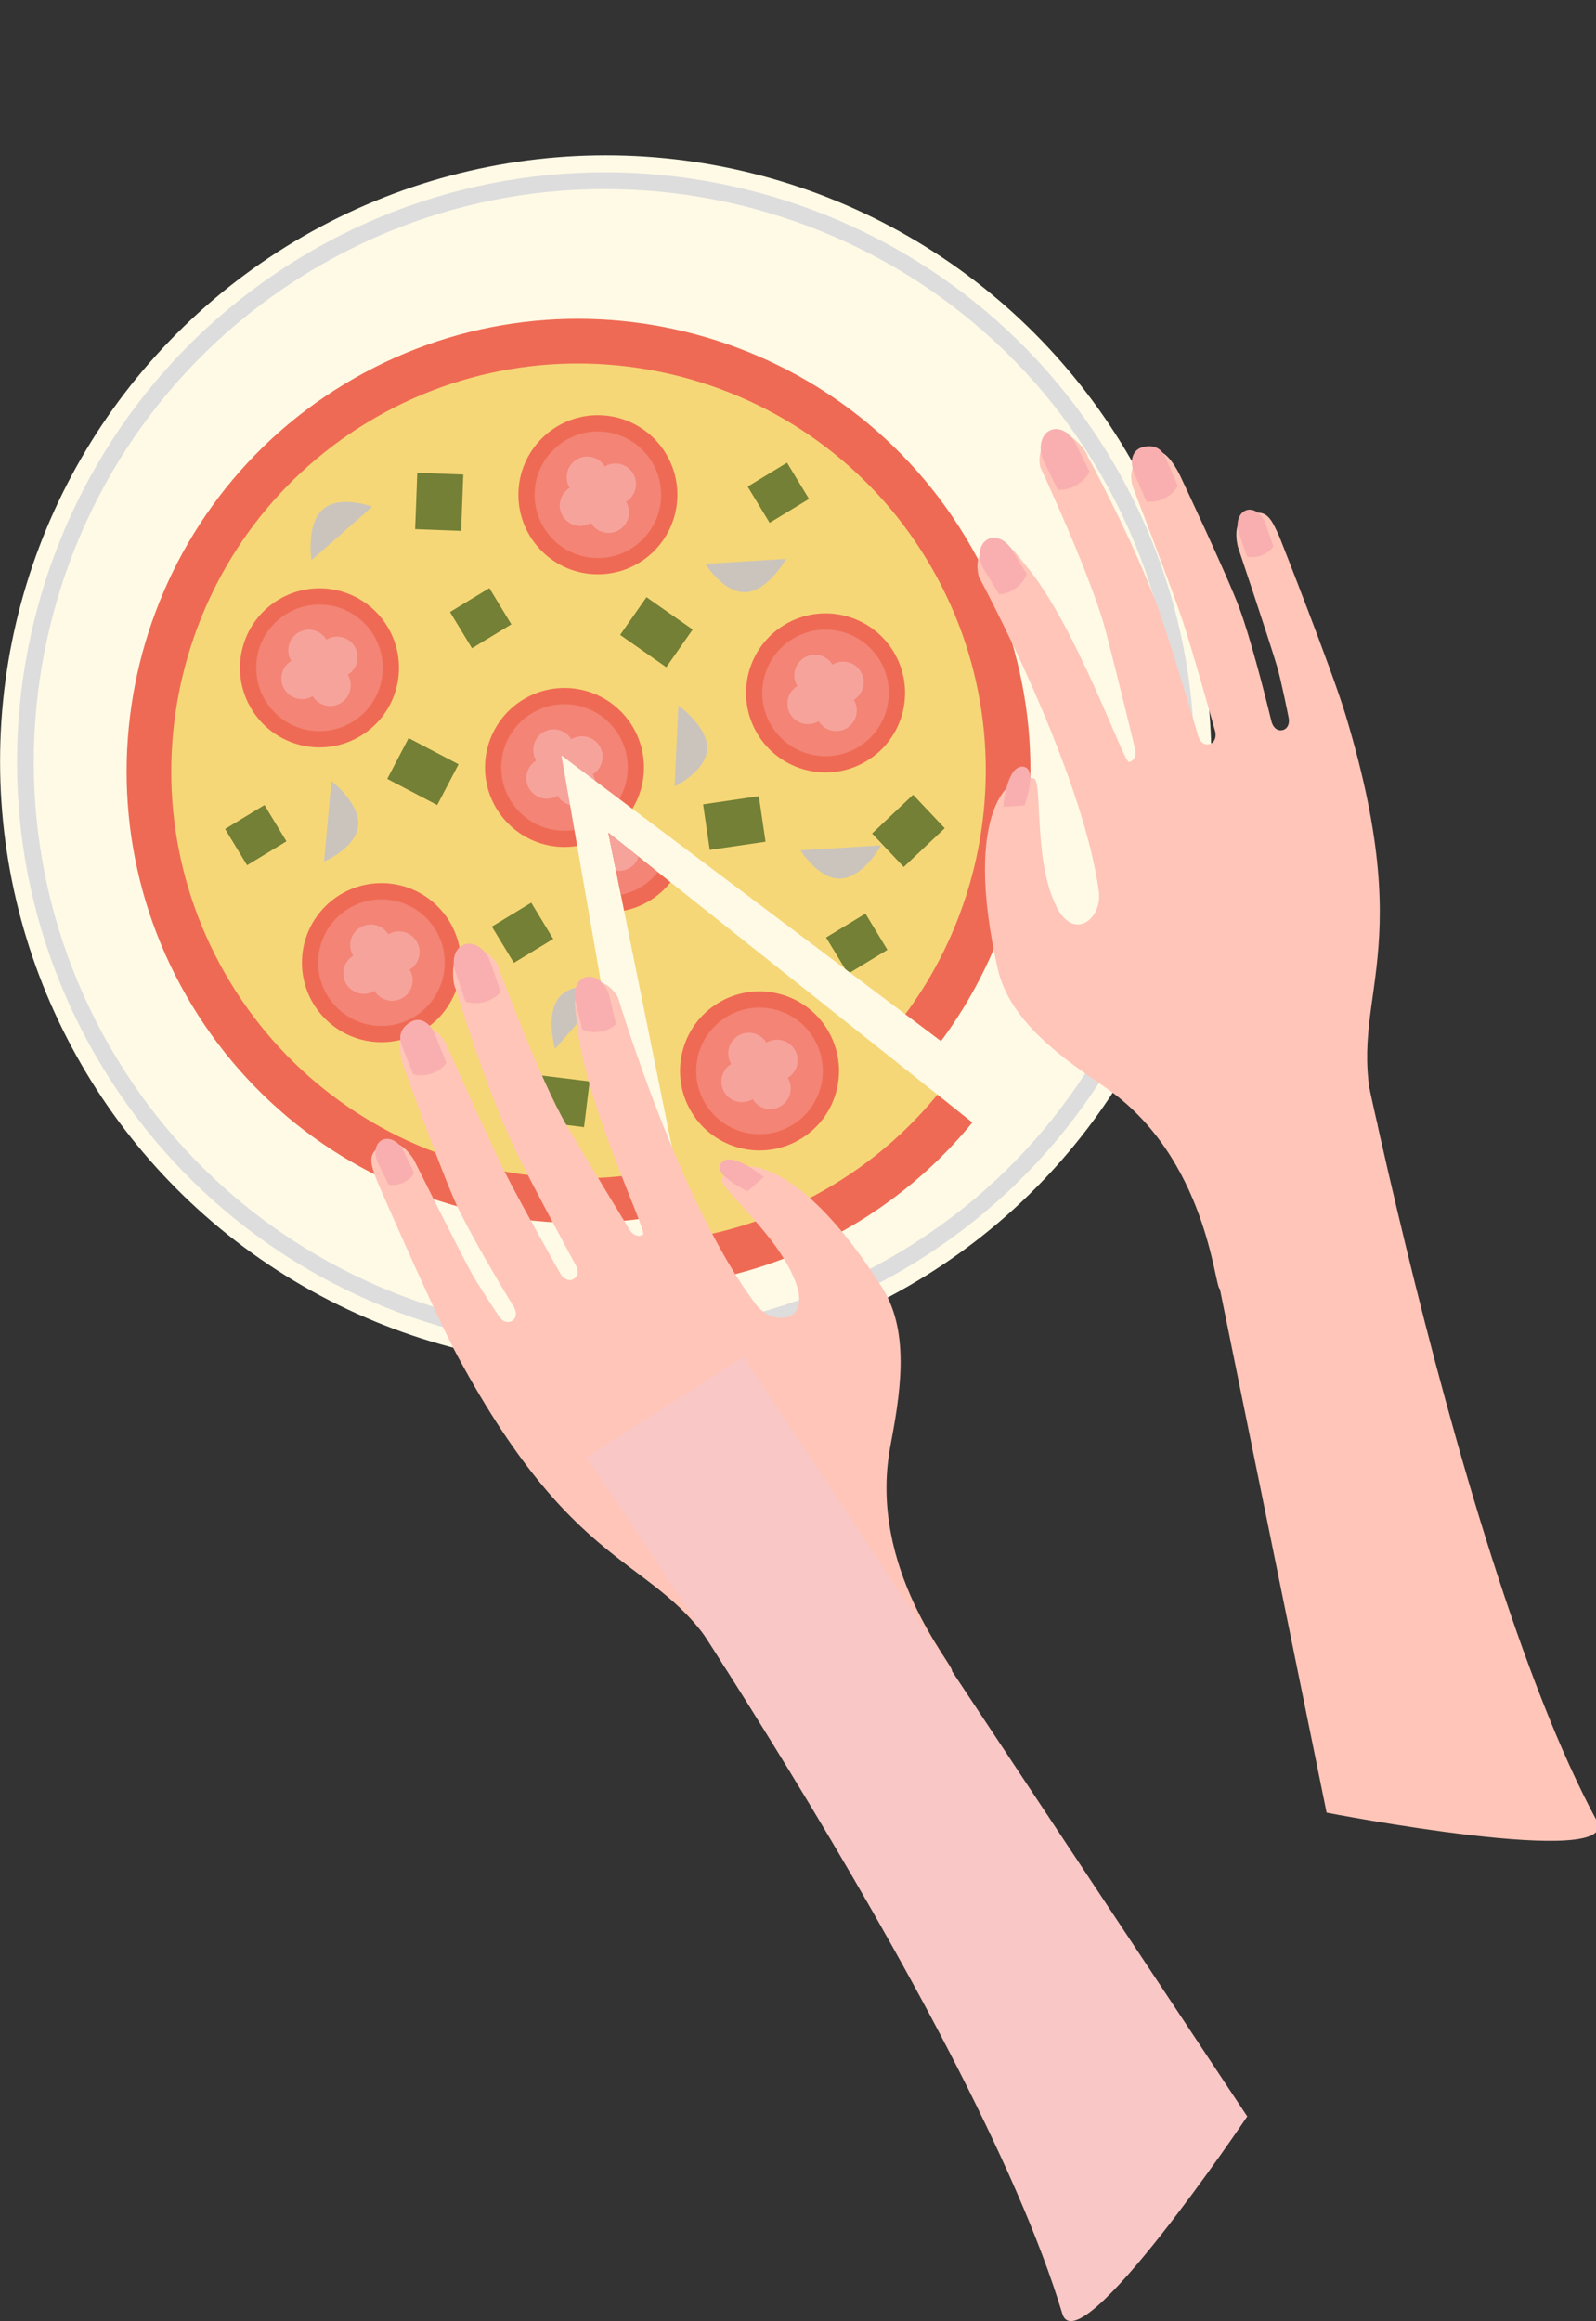 <?xml version="1.0" encoding="utf-8"?>
<!-- Generator: Adobe Illustrator 16.0.0, SVG Export Plug-In . SVG Version: 6.00 Build 0)  -->
<!DOCTYPE svg PUBLIC "-//W3C//DTD SVG 1.1//EN" "http://www.w3.org/Graphics/SVG/1.1/DTD/svg11.dtd">
<svg version="1.1" id="Layer_1" xmlns="http://www.w3.org/2000/svg" xmlns:xlink="http://www.w3.org/1999/xlink" x="0px" y="0px"
	 width="264.3px" height="384.2px" viewBox="0 0 264.3 384.2" enable-background="new 0 0 264.3 384.2" xml:space="preserve">
<rect x="0" y="0" width="264.3" height="384.2" fill="#333333" stroke="none"/>
<g>
	<g>
		<g>
			<circle fill="#FFFAE6" cx="100.312" cy="126.01" r="100.297"/>
			<path fill="#DDDDDD" d="M150.918,209.364c-45.961,27.905-106.055,13.215-133.96-32.747
				C-10.945,130.655,3.745,70.562,49.705,42.654c45.963-27.903,106.057-13.212,133.962,32.749
				C211.57,121.365,196.88,181.459,150.918,209.364z M51.147,45.029C6.492,72.138-7.781,130.523,19.33,175.177
				c27.111,44.655,85.496,58.925,130.149,31.815c44.654-27.111,58.926-85.496,31.814-130.148
				C154.185,32.19,95.799,17.919,51.147,45.029z"/>
		</g>
		<g>
			<g>
				<circle fill="#EDEBD4" cx="95.51" cy="127.784" r="69.9"/>
				<path fill="#F6D777" d="M156.628,90.678c20.396,33.595,9.696,77.357-23.896,97.752c-33.592,20.396-77.356,9.698-97.751-23.896
					c-20.394-33.591-9.696-77.355,23.896-97.751C92.469,46.389,136.234,57.089,156.628,90.678z"/>
				<path fill="#EF6A54" d="M134.653,191.593c-35.282,21.421-81.414,10.144-102.833-25.139
					c-21.42-35.28-10.143-81.411,25.14-102.832c35.28-21.422,81.411-10.144,102.833,25.135
					C181.21,124.041,169.933,170.173,134.653,191.593z M60.798,69.946C29.002,89.249,18.84,130.82,38.144,162.615
					c19.303,31.793,60.876,41.959,92.669,22.653c31.794-19.301,41.955-60.875,22.652-92.669
					C134.163,60.806,92.592,50.644,60.798,69.946z"/>
				<g>
					<circle fill="#EF6A54" cx="63.167" cy="159.345" r="13.165"/>
					<circle fill="#F38476" cx="63.167" cy="159.346" r="10.479"/>
					<g>
						<g>
							<circle fill="#F6A39B" cx="61.399" cy="156.433" r="3.406"/>
							<circle fill="#F6A39B" cx="64.935" cy="162.257" r="3.406"/>
						</g>
						<g>
							<circle fill="#F6A39B" cx="66.079" cy="157.577" r="3.407"/>
							<circle fill="#F6A39B" cx="60.256" cy="161.112" r="3.406"/>
						</g>
					</g>
				</g>
				<g>
					<path fill="#EF6A54" d="M64.157,103.714c3.774,6.214,1.795,14.312-4.419,18.084c-6.214,3.774-14.313,1.796-18.086-4.422
						c-3.772-6.213-1.792-14.311,4.422-18.083C52.287,95.517,60.385,97.499,64.157,103.714z"/>
					<circle fill="#F38476" cx="52.905" cy="110.545" r="10.478"/>
					<g>
						<g>
							<circle fill="#F6A39B" cx="51.138" cy="107.633" r="3.406"/>
							<circle fill="#F6A39B" cx="54.672" cy="113.456" r="3.406"/>
						</g>
						<g>
							<circle fill="#F6A39B" cx="55.817" cy="108.776" r="3.406"/>
							<circle fill="#F6A39B" cx="49.994" cy="112.313" r="3.405"/>
						</g>
					</g>
				</g>
				<g>
					<circle fill="#EF6A54" cx="118.508" cy="166.458" r="13.165"/>
					<circle fill="#F38476" cx="118.509" cy="166.458" r="10.479"/>
					<g>
						<g>
							<circle fill="#F6A39B" cx="116.742" cy="163.546" r="3.407"/>
							<circle fill="#F6A39B" cx="120.277" cy="169.369" r="3.406"/>
						</g>
						<g>
							<circle fill="#F6A39B" cx="121.421" cy="164.69" r="3.407"/>
							<circle fill="#F6A39B" cx="115.597" cy="168.226" r="3.406"/>
						</g>
					</g>
				</g>
				<g>
					<circle fill="#EF6A54" cx="93.479" cy="127.039" r="13.163"/>
					<circle fill="#F38476" cx="93.479" cy="127.038" r="10.479"/>
					<g>
						<g>
							<circle fill="#F6A39B" cx="91.712" cy="124.127" r="3.407"/>
							<circle fill="#F6A39B" cx="95.246" cy="129.951" r="3.406"/>
						</g>
						<g>
							<path fill="#F6A39B" d="M98.158,128.183c-1.607,0.976-3.702,0.465-4.679-1.143c-0.975-1.607-0.463-3.704,1.145-4.682
								c1.607-0.974,3.702-0.461,4.68,1.146C100.278,125.112,99.767,127.206,98.158,128.183z"/>
							<circle fill="#F6A39B" cx="90.566" cy="128.806" r="3.406"/>
						</g>
					</g>
				</g>
				<g>
					<path fill="#EF6A54" d="M147.965,107.861c3.772,6.216,1.794,14.311-4.422,18.086c-6.213,3.771-14.31,1.794-18.083-4.421
						c-3.772-6.215-1.793-14.312,4.42-18.085C136.096,99.667,144.193,101.647,147.965,107.861z"/>
					<path fill="#F38476" d="M145.67,109.255c3.002,4.946,1.428,11.391-3.521,14.397c-4.946,3-11.391,1.426-14.395-3.52
						c-3.003-4.946-1.428-11.391,3.519-14.396C136.22,102.732,142.667,104.308,145.67,109.255z"/>
					<g>
						<g>
							<path fill="#F6A39B" d="M137.857,110.013c0.975,1.61,0.465,3.706-1.146,4.68c-1.606,0.978-3.701,0.466-4.678-1.145
								c-0.977-1.605-0.462-3.7,1.143-4.677C134.785,107.895,136.879,108.406,137.857,110.013z"/>
							<circle fill="#F6A39B" cx="138.48" cy="117.604" r="3.406"/>
						</g>
						<g>
							<path fill="#F6A39B" d="M141.392,115.835c-1.608,0.979-3.702,0.465-4.679-1.144c-0.979-1.608-0.464-3.701,1.146-4.679
								c1.604-0.975,3.701-0.464,4.678,1.146C143.512,112.766,143,114.862,141.392,115.835z"/>
							<circle fill="#F6A39B" cx="133.801" cy="116.46" r="3.407"/>
						</g>
					</g>
				</g>
				<g>
					<circle fill="#EF6A54" cx="99.01" cy="81.898" r="13.165"/>
					<circle fill="#F38476" cx="99.011" cy="81.899" r="10.479"/>
					<g>
						<g>
							<circle fill="#F6A39B" cx="97.243" cy="78.988" r="3.406"/>
							<path fill="#F6A39B" d="M103.689,83.044c0.977,1.604,0.466,3.704-1.144,4.678c-1.607,0.976-3.703,0.464-4.678-1.145
								c-0.975-1.606-0.463-3.704,1.143-4.678C100.618,80.922,102.715,81.436,103.689,83.044z"/>
						</g>
						<g>
							<circle fill="#F6A39B" cx="101.923" cy="80.13" r="3.406"/>
							<circle fill="#F6A39B" cx="96.099" cy="83.666" r="3.406"/>
						</g>
					</g>
				</g>
				
					<rect x="68.949" y="78.421" transform="matrix(0.999 0.038 -0.038 0.999 3.202 -2.699)" fill="#738035" width="7.625" height="9.335"/>
				
					<rect x="88.656" y="177.602" transform="matrix(0.122 -0.993 0.993 0.122 -99.727 251.798)" fill="#738035" width="7.621" height="9.336"/>
				
					<rect x="117.785" y="131.462" transform="matrix(-0.145 -0.989 0.989 -0.145 4.602 276.235)" fill="#738035" width="7.624" height="9.337"/>
				
					<rect x="146.63" y="132.914" transform="matrix(-0.687 -0.727 0.727 -0.687 153.764 341.421)" fill="#738035" width="7.623" height="9.337"/>
				
					<rect x="104.964" y="99.998" transform="matrix(0.573 -0.819 0.819 0.573 -39.349 133.758)" fill="#738035" width="7.622" height="9.336"/>
				
					<rect x="66.202" y="123.122" transform="matrix(0.464 -0.886 0.886 0.464 -75.675 130.454)" fill="#738035" width="7.623" height="9.336"/>
				
					<rect x="75.761" y="98.817" transform="matrix(0.855 -0.519 0.519 0.855 -41.542 56.134)" fill="#738035" width="7.624" height="7.015"/>
				
					<rect x="38.545" y="134.686" transform="matrix(0.855 -0.519 0.519 0.855 -65.585 42.067)" fill="#738035" width="7.626" height="7.019"/>
				
					<rect x="125.05" y="78.062" transform="matrix(0.855 -0.519 0.519 0.855 -23.62 78.704)" fill="#738035" width="7.624" height="7.016"/>
				
					<rect x="82.724" y="150.816" transform="matrix(0.855 -0.519 0.519 0.855 -67.55 67.363)" fill="#738035" width="7.625" height="7.018"/>
				
					<rect x="138.041" y="152.641" transform="matrix(0.855 -0.519 0.519 0.855 -60.447 96.318)" fill="#738035" width="7.623" height="7.017"/>
				<path fill="#CBC4BD" d="M61.647,83.878l-10.069,8.843c0,0-1.004-6.464,2.252-8.711C56.727,82.01,61.647,83.878,61.647,83.878z"
					/>
				<path fill="#CBC4BD" d="M53.662,142.608l1.211-13.343c0,0,5.181,3.997,4.369,7.868
					C58.517,140.579,53.662,142.608,53.662,142.608z"/>
				<path fill="#CBC4BD" d="M100.728,163.509l-8.804,10.104c0,0-1.854-6.277,1.074-8.936
					C95.604,162.313,100.728,163.509,100.728,163.509z"/>
				<path fill="#CBC4BD" d="M111.719,130.174l0.622-13.388c0,0,5.354,3.767,4.711,7.671
					C116.478,127.929,111.719,130.174,111.719,130.174z"/>
				<path fill="#CBC4BD" d="M132.557,140.748l13.376-0.823c0,0-3.17,5.725-7.118,5.507
					C135.302,145.237,132.557,140.748,132.557,140.748z"/>
				<path fill="#CBC4BD" d="M116.806,93.333l13.377-0.823c0,0-3.168,5.723-7.119,5.505
					C119.552,97.822,116.806,93.333,116.806,93.333z"/>
			</g>
			<path fill="#FFFAE6" d="M92.974,125.045l13.331,76.471c0,0,14.858,3.173,38.444-8.533c8.734-4.332,16.314-16.709,16.314-16.709
				L92.974,125.045z"/>
			<g>
				<defs>
					<polygon id="SVGID_1_" points="100.745,137.844 118.028,223.21 169.082,192.212 					"/>
				</defs>
				<clipPath id="SVGID_2_">
					<use xlink:href="#SVGID_1_"  overflow="visible"/>
				</clipPath>
				<g clip-path="url(#SVGID_2_)">
					<path fill="#EDEBD4" d="M162.528,102.314c20.035,33.002,9.523,75.991-23.475,96.026c-32.998,20.032-75.989,9.524-96.025-23.476
						c-20.034-32.995-9.521-75.987,23.475-96.024C99.502,58.808,142.494,69.317,162.528,102.314z"/>
					<path fill="#F6D777" d="M163.895,101.487c20.395,33.589,9.697,77.356-23.894,97.751c-33.593,20.395-77.357,9.695-97.753-23.897
						c-20.393-33.592-9.695-77.357,23.896-97.75C99.737,57.196,143.5,67.893,163.895,101.487z"/>
					<path fill="#EF6A54" d="M141.919,202.399c-35.282,21.423-81.411,10.144-102.834-25.139
						C17.667,141.979,28.943,95.848,64.224,74.428c35.282-21.422,81.414-10.145,102.833,25.137
						C188.478,134.848,177.203,180.979,141.919,202.399z M68.064,80.751c-31.795,19.304-41.957,60.875-22.654,92.671
						c19.305,31.793,60.875,41.955,92.669,22.652c31.795-19.303,41.958-60.874,22.653-92.67
						C141.431,71.611,99.859,61.448,68.064,80.751z"/>
					<g>
						<circle fill="#EF6A54" cx="70.434" cy="170.15" r="13.164"/>
						<circle fill="#F38476" cx="70.434" cy="170.151" r="10.479"/>
						<g>
							<g>
								<circle fill="#F6A39B" cx="68.667" cy="167.238" r="3.406"/>
								<circle fill="#F6A39B" cx="72.202" cy="173.062" r="3.406"/>
							</g>
							<g>
								<circle fill="#F6A39B" cx="73.346" cy="168.382" r="3.406"/>
								<circle fill="#F6A39B" cx="67.523" cy="171.917" r="3.406"/>
							</g>
						</g>
					</g>
					<g>
						<path fill="#EF6A54" d="M71.423,114.518c3.774,6.218,1.795,14.313-4.419,18.088c-6.214,3.771-14.312,1.791-18.085-4.422
							c-3.773-6.215-1.793-14.312,4.421-18.086C59.554,106.326,67.651,108.305,71.423,114.518z"/>
						<path fill="#F38476" d="M69.129,115.91c3.003,4.951,1.427,11.394-3.521,14.397c-4.946,3.003-11.392,1.429-14.395-3.519
							c-3.003-4.948-1.429-11.393,3.52-14.396C59.68,109.389,66.125,110.964,69.129,115.91z"/>
						<g>
							<g>
								<circle fill="#F6A39B" cx="58.405" cy="118.439" r="3.406"/>
								<circle fill="#F6A39B" cx="61.939" cy="124.262" r="3.407"/>
							</g>
							<g>
								<circle fill="#F6A39B" cx="63.085" cy="119.582" r="3.405"/>
								<circle fill="#F6A39B" cx="57.26" cy="123.118" r="3.406"/>
							</g>
						</g>
					</g>
					<g>
						<path fill="#EF6A54" d="M137.027,170.432c3.775,6.214,1.795,14.311-4.418,18.084c-6.215,3.774-14.312,1.794-18.086-4.421
							c-3.771-6.214-1.792-14.313,4.422-18.085C125.158,162.238,133.254,164.217,137.027,170.432z"/>
						<path fill="#F38476" d="M134.732,171.823c3.004,4.95,1.428,11.394-3.517,14.396c-4.949,3.004-11.393,1.43-14.397-3.52
							c-3.003-4.945-1.428-11.392,3.52-14.395C125.284,165.302,131.729,166.876,134.732,171.823z"/>
						<g>
							<g>
								<circle fill="#F6A39B" cx="124.008" cy="174.351" r="3.407"/>
								<circle fill="#F6A39B" cx="127.543" cy="180.174" r="3.407"/>
							</g>
							<g>
								<circle fill="#F6A39B" cx="128.688" cy="175.495" r="3.407"/>
								<circle fill="#F6A39B" cx="122.864" cy="179.03" r="3.406"/>
							</g>
						</g>
					</g>
					<g>
						<path fill="#EF6A54" d="M111.998,131.013c3.772,6.212,1.793,14.311-4.421,18.083c-6.214,3.775-14.312,1.794-18.083-4.419
							c-3.775-6.217-1.794-14.313,4.419-18.085C100.126,122.816,108.226,124.797,111.998,131.013z"/>
						<circle fill="#F38476" cx="100.746" cy="137.844" r="10.48"/>
						<g>
							<g>
								<circle fill="#F6A39B" cx="98.978" cy="134.931" r="3.407"/>
								<path fill="#F6A39B" d="M105.425,138.988c0.976,1.607,0.462,3.702-1.145,4.681c-1.608,0.974-3.702,0.46-4.678-1.145
									c-0.978-1.608-0.464-3.703,1.143-4.68C102.352,136.867,104.448,137.381,105.425,138.988z"/>
							</g>
							<g>
								<circle fill="#F6A39B" cx="103.657" cy="136.075" r="3.407"/>
								<circle fill="#F6A39B" cx="97.834" cy="139.612" r="3.407"/>
							</g>
						</g>
					</g>
					<g>
						<path fill="#EF6A54" d="M155.231,118.667c3.774,6.215,1.794,14.313-4.418,18.084c-6.217,3.775-14.313,1.796-18.088-4.421
							c-3.772-6.213-1.792-14.311,4.424-18.084C143.361,110.472,151.458,112.451,155.231,118.667z"/>
						<circle fill="#F38476" cx="143.979" cy="125.499" r="10.48"/>
						<g>
							<g>
								<circle fill="#F6A39B" cx="142.211" cy="122.586" r="3.405"/>
								<circle fill="#F6A39B" cx="145.749" cy="128.409" r="3.406"/>
							</g>
							<g>
								<path fill="#F6A39B" d="M148.662,126.641c-1.611,0.978-3.704,0.466-4.682-1.143c-0.978-1.609-0.464-3.703,1.145-4.68
									c1.606-0.975,3.701-0.461,4.678,1.147C150.778,123.571,150.266,125.664,148.662,126.641z"/>
								<circle fill="#F6A39B" cx="141.069" cy="127.265" r="3.407"/>
							</g>
						</g>
					</g>
					<g>
						<circle fill="#EF6A54" cx="106.277" cy="92.703" r="13.166"/>
						<circle fill="#F38476" cx="106.277" cy="92.704" r="10.479"/>
						<g>
							<g>
								<circle fill="#F6A39B" cx="104.51" cy="89.793" r="3.406"/>
								<circle fill="#F6A39B" cx="108.046" cy="95.614" r="3.407"/>
							</g>
							<g>
								<path fill="#F6A39B" d="M110.959,93.845c-1.61,0.978-3.705,0.467-4.68-1.142c-0.977-1.61-0.466-3.702,1.144-4.679
									c1.607-0.976,3.701-0.465,4.677,1.142C113.077,90.777,112.564,92.871,110.959,93.845z"/>
								<path fill="#F6A39B" d="M105.134,97.382c-1.609,0.978-3.704,0.465-4.681-1.145c-0.976-1.606-0.463-3.701,1.145-4.676
									c1.609-0.976,3.704-0.468,4.68,1.142C107.254,94.313,106.743,96.406,105.134,97.382z"/>
							</g>
						</g>
					</g>
					
						<rect x="76.216" y="89.225" transform="matrix(0.999 0.038 -0.038 0.999 3.587 -2.942)" fill="#738035" width="7.624" height="9.336"/>
					
						<rect x="95.92" y="188.405" transform="matrix(0.122 -0.993 0.993 0.122 -104.073 268.49)" fill="#738035" width="7.623" height="9.337"/>
					
						<rect x="125.051" y="142.266" transform="matrix(-0.146 -0.989 0.989 -0.146 2.257 295.82)" fill="#738035" width="7.626" height="9.339"/>
					
						<rect x="153.894" y="143.719" transform="matrix(-0.687 -0.727 0.727 -0.687 158.207 364.926)" fill="#738035" width="7.624" height="9.335"/>
					
						<rect x="112.23" y="110.803" transform="matrix(0.574 -0.819 0.819 0.574 -45.106 144.292)" fill="#738035" width="7.624" height="9.335"/>
					
						<rect x="73.468" y="133.925" transform="matrix(0.464 -0.886 0.886 0.464 -81.35 142.745)" fill="#738035" width="7.623" height="9.339"/>
					
						<rect x="83.027" y="109.621" transform="matrix(0.855 -0.519 0.519 0.855 -46.109 61.514)" fill="#738035" width="7.625" height="7.017"/>
					
						<rect x="45.812" y="145.49" transform="matrix(0.855 -0.519 0.519 0.855 -70.102 47.367)" fill="#738035" width="7.623" height="7.017"/>
					
						<rect x="132.316" y="88.866" transform="matrix(0.855 -0.519 0.519 0.855 -28.173 84.053)" fill="#738035" width="7.623" height="7.017"/>
					
						<rect x="89.99" y="161.623" transform="matrix(0.855 -0.519 0.519 0.855 -72.078 72.66)" fill="#738035" width="7.625" height="7.019"/>
					
						<rect x="145.306" y="163.444" transform="matrix(0.855 -0.519 0.519 0.855 -65.005 101.679)" fill="#738035" width="7.626" height="7.02"/>
					<path fill="#CBC4BD" d="M68.915,94.686l-10.07,8.842c0,0-1.004-6.465,2.251-8.713C63.993,92.815,68.915,94.686,68.915,94.686z"
						/>
					<path fill="#CBC4BD" d="M60.929,153.417l1.212-13.347c0,0,5.18,3.998,4.367,7.867
						C65.783,151.382,60.929,153.417,60.929,153.417z"/>
					<path fill="#CBC4BD" d="M107.996,174.314l-8.806,10.104c0,0-1.854-6.276,1.072-8.935
						C102.868,173.117,107.996,174.314,107.996,174.314z"/>
					<path fill="#CBC4BD" d="M118.985,140.979l0.622-13.384c0,0,5.354,3.765,4.711,7.667
						C123.745,138.733,118.985,140.979,118.985,140.979z"/>
					<path fill="#CBC4BD" d="M139.823,151.553l13.376-0.825c0,0-3.165,5.728-7.118,5.511
						C142.57,156.044,139.823,151.553,139.823,151.553z"/>
					<path fill="#CBC4BD" d="M124.074,104.137l13.375-0.824c0,0-3.167,5.729-7.118,5.51
						C126.82,108.631,124.074,104.137,124.074,104.137z"/>
				</g>
			</g>
		</g>
	</g>
	<g>
		<g>
			<g>
				<path fill="#FFC5B8" d="M171.319,128.918c0.817,0.621,0.508,5.782,1.246,12.168c0.554,4.815,1.693,7.384,1.762,7.563
					c2.866,7.839,8.301,3.685,7.636-1.125c-2.852-20.663-19.888-52.09-19.888-52.09c-0.579-2.608-0.079-4.23,2.398-5.383
					c2.268-1.052,3.831,1.676,5.471,3.637c8.342,9.999,16.149,32.628,17.02,32.435c0.874-0.192,1.246-1.103,1.028-2.085
					c0,0-2.411-10.006-4.849-19.465c-2.278-8.845-10.863-27.233-10.863-27.233c-0.578-2.608,0.677-5.103,3.329-5.692
					c1.319-0.292,4.249,2.649,4.539,3.946c0,0,7.719,14.18,11.762,25.417c1.833,5.104,6.494,20.72,6.494,20.72
					c0.221,0.98,0.945,1.646,1.814,1.456c0.873-0.191,1.247-1.105,1.028-2.087c0,0-3.86-13.809-5.444-18.511
					c-1.842-5.462-8.257-22.144-8.257-22.144c-0.578-2.606,0.01-3.591,2.151-5.268c2.379-1.863,4.364,0.813,5.719,3.524
					c0,0,7.771,16.417,9.832,21.958c1.726,4.635,4.02,13.458,5.306,18.736c0.24,0.978,0.941,1.651,1.813,1.457
					c0.874-0.191,1.247-1.103,1.029-2.085c0,0-1.21-6.079-1.889-8.365c-1.423-4.791-6.524-19.941-6.524-19.941
					c-0.578-2.61-0.239-4.902,2.414-5.491c2.499-0.553,3.204,1.047,4.508,3.955c0,0,8.649,21.864,10.953,29.498
					c12.67,42.015-0.858,46.961,5.188,67.453c0.814,2.767-4.741,5.114-5.228,8.582c-0.739,5.26-10.998-9.16-18.255-7.654
					c-2.01,0.419-1.523,26.585-2.549,26.552c-0.896-0.029-2.055-21.798-19.055-33.426c-6.842-4.682-15.738-10.773-17.721-19.523
					C159.324,134.251,167.185,127.329,171.319,128.918z"/>
			</g>
		</g>
		<path fill="#F9AFAF" d="M170.025,95.009l-2.498-4.073c-1.07-1.746-2.966-2.419-4.231-1.496l0,0
			c-1.267,0.92-1.424,3.088-0.353,4.835l2.5,4.073c0,0,1.283,0.101,2.73-0.953C169.723,96.266,170.025,95.009,170.025,95.009z"/>
		<path fill="#F9AFAF" d="M180.412,78.046l-2.286-4.627c-0.975-1.986-2.946-2.926-4.394-2.1l0,0
			c-1.446,0.827-1.827,3.108-0.846,5.094l2.281,4.63c0,0,1.366,0.258,3.024-0.688C179.964,79.343,180.412,78.046,180.412,78.046z"/>
		<path fill="#F9AFAF" d="M195.045,80.421l-1.982-4.576c-0.851-1.965-2.358-2.235-3.896-1.811c-1.706,0.473-2.159,2.412-1.307,4.376
			l1.979,4.575c0,0,1.312,0.333,2.955-0.478C194.554,81.639,195.045,80.421,195.045,80.421z"/>
		<path fill="#F9AFAF" d="M210.866,90.419l-1.334-3.806c-0.572-1.639-2.009-2.591-3.214-2.129l0,0
			c-1.201,0.462-1.712,2.161-1.139,3.8l1.331,3.812c0,0,1.038,0.361,2.412-0.166C210.395,91.362,210.866,90.419,210.866,90.419z"/>
		<path fill="#F9AFAF" d="M170.318,127.451c0.92,1.422-0.64,5.87-0.64,5.87l-3.54,0.236c0,0,0.424-5.38,2.413-6.473
			C169.038,126.813,169.866,126.752,170.318,127.451z"/>
		<path fill="#FFC5B8" d="M264.418,301.376c4.43,8.206-44.732-1.339-44.732-1.339L189.54,152.175l30.177-6.691
			C219.716,145.484,239.716,255.627,264.418,301.376z"/>
	</g>
	<g>
		<g>
			<g>
				<g>
					<path fill="#FFC5B8" d="M119.518,195.248c-0.136,1.018,3.738,4.443,7.739,9.476c3.02,3.794,4.031,6.412,4.111,6.587
						c3.528,7.563-3.252,8.479-6.188,4.61c-12.62-16.604-22.845-50.863-22.845-50.863c-1.439-2.25-2.94-3.041-5.505-2.099
						c-2.346,0.86-1.519,3.896-1.287,6.442c1.191,12.964,11.703,34.474,10.952,34.954c-0.751,0.482-1.661,0.104-2.205-0.744
						c0,0-5.383-8.772-10.359-17.177c-4.656-7.859-11.616-26.925-11.616-26.925c-1.438-2.25-4.091-3.124-6.38-1.657
						c-1.14,0.727-1.125,4.877-0.409,5.998c0,0,4.59,15.479,9.694,26.277c2.317,4.903,10.085,19.227,10.085,19.227
						c0.542,0.85,0.501,1.835-0.247,2.313c-0.753,0.481-1.664,0.104-2.204-0.744c0,0-7.056-12.485-9.266-16.929
						c-2.57-5.16-9.852-21.479-9.852-21.479c-1.438-2.25-2.552-2.531-5.25-2.197c-2.998,0.369-2.507,3.668-1.543,6.536
						c0,0,6.141,17.098,8.606,22.468c2.065,4.495,6.693,12.35,9.526,16.988c0.522,0.858,0.501,1.832-0.25,2.313
						c-0.752,0.481-1.662,0.103-2.204-0.744c0,0-3.451-5.151-4.589-7.244c-2.388-4.391-9.517-18.703-9.517-18.703
						c-1.438-2.251-3.301-3.629-5.591-2.167c-2.156,1.381-1.522,3.011-0.382,5.986c0,0,9.376,21.563,13.157,28.584
						c20.804,38.635,33.857,32.551,44.101,51.297c1.387,2.533,6.97,0.255,9.768,2.36c4.245,3.192,1.278-14.257,7.47-18.33
						c1.716-1.131,19.9,17.688,20.602,16.941c0.611-0.654-13.984-16.847-10.219-37.096c1.517-8.148,3.485-18.752-1.315-26.332
						C131.767,190.518,121.314,191.199,119.518,195.248z"/>
				</g>
			</g>
		</g>
		<path fill="#F9AFAF" d="M96.421,170.391l-1.122-4.646c-0.482-1.992,0.384-3.808,1.929-4.053l0,0
			c1.546-0.245,3.192,1.175,3.672,3.165l1.121,4.647c0,0-0.835,0.979-2.604,1.256C97.522,171.064,96.421,170.391,96.421,170.391z"/>
		<path fill="#F9AFAF" d="M77.077,165.769l-1.665-4.886c-0.717-2.096,0.007-4.152,1.615-4.594l0,0
			c1.607-0.441,3.492,0.901,4.206,2.996l1.666,4.885c0,0-0.782,1.152-2.62,1.658C78.308,166.369,77.077,165.769,77.077,165.769z"/>
		<path fill="#F9AFAF" d="M68.425,177.808l-1.841-4.635c-0.789-1.99,0.082-3.249,1.469-4.037c1.539-0.876,3.231,0.172,4.021,2.163
			l1.841,4.635c0,0-0.689,1.161-2.422,1.753C69.636,178.322,68.425,177.808,68.425,177.808z"/>
		<path fill="#F9AFAF" d="M64.338,196.074l-1.758-3.635c-0.753-1.563-0.415-3.252,0.762-3.781l0,0
			c1.176-0.522,2.742,0.316,3.498,1.877l1.756,3.632c0,0-0.476,0.992-1.819,1.593C65.334,196.402,64.338,196.074,64.338,196.074z"/>
		<path fill="#F9C7C5" d="M175.909,382.942c2.686,8.933,30.639-32.619,30.639-32.619l-83.423-125.749l-26.045,16.646
			C97.079,241.219,160.955,333.148,175.909,382.942z"/>
		<path fill="#F9AFAF" d="M119.187,193.501c0.357,1.656,4.607,3.692,4.607,3.692l2.668-2.34c0,0-4.109-3.495-6.291-2.863
			C119.641,192.149,119.012,192.689,119.187,193.501z"/>
	</g>
</g>
</svg>

